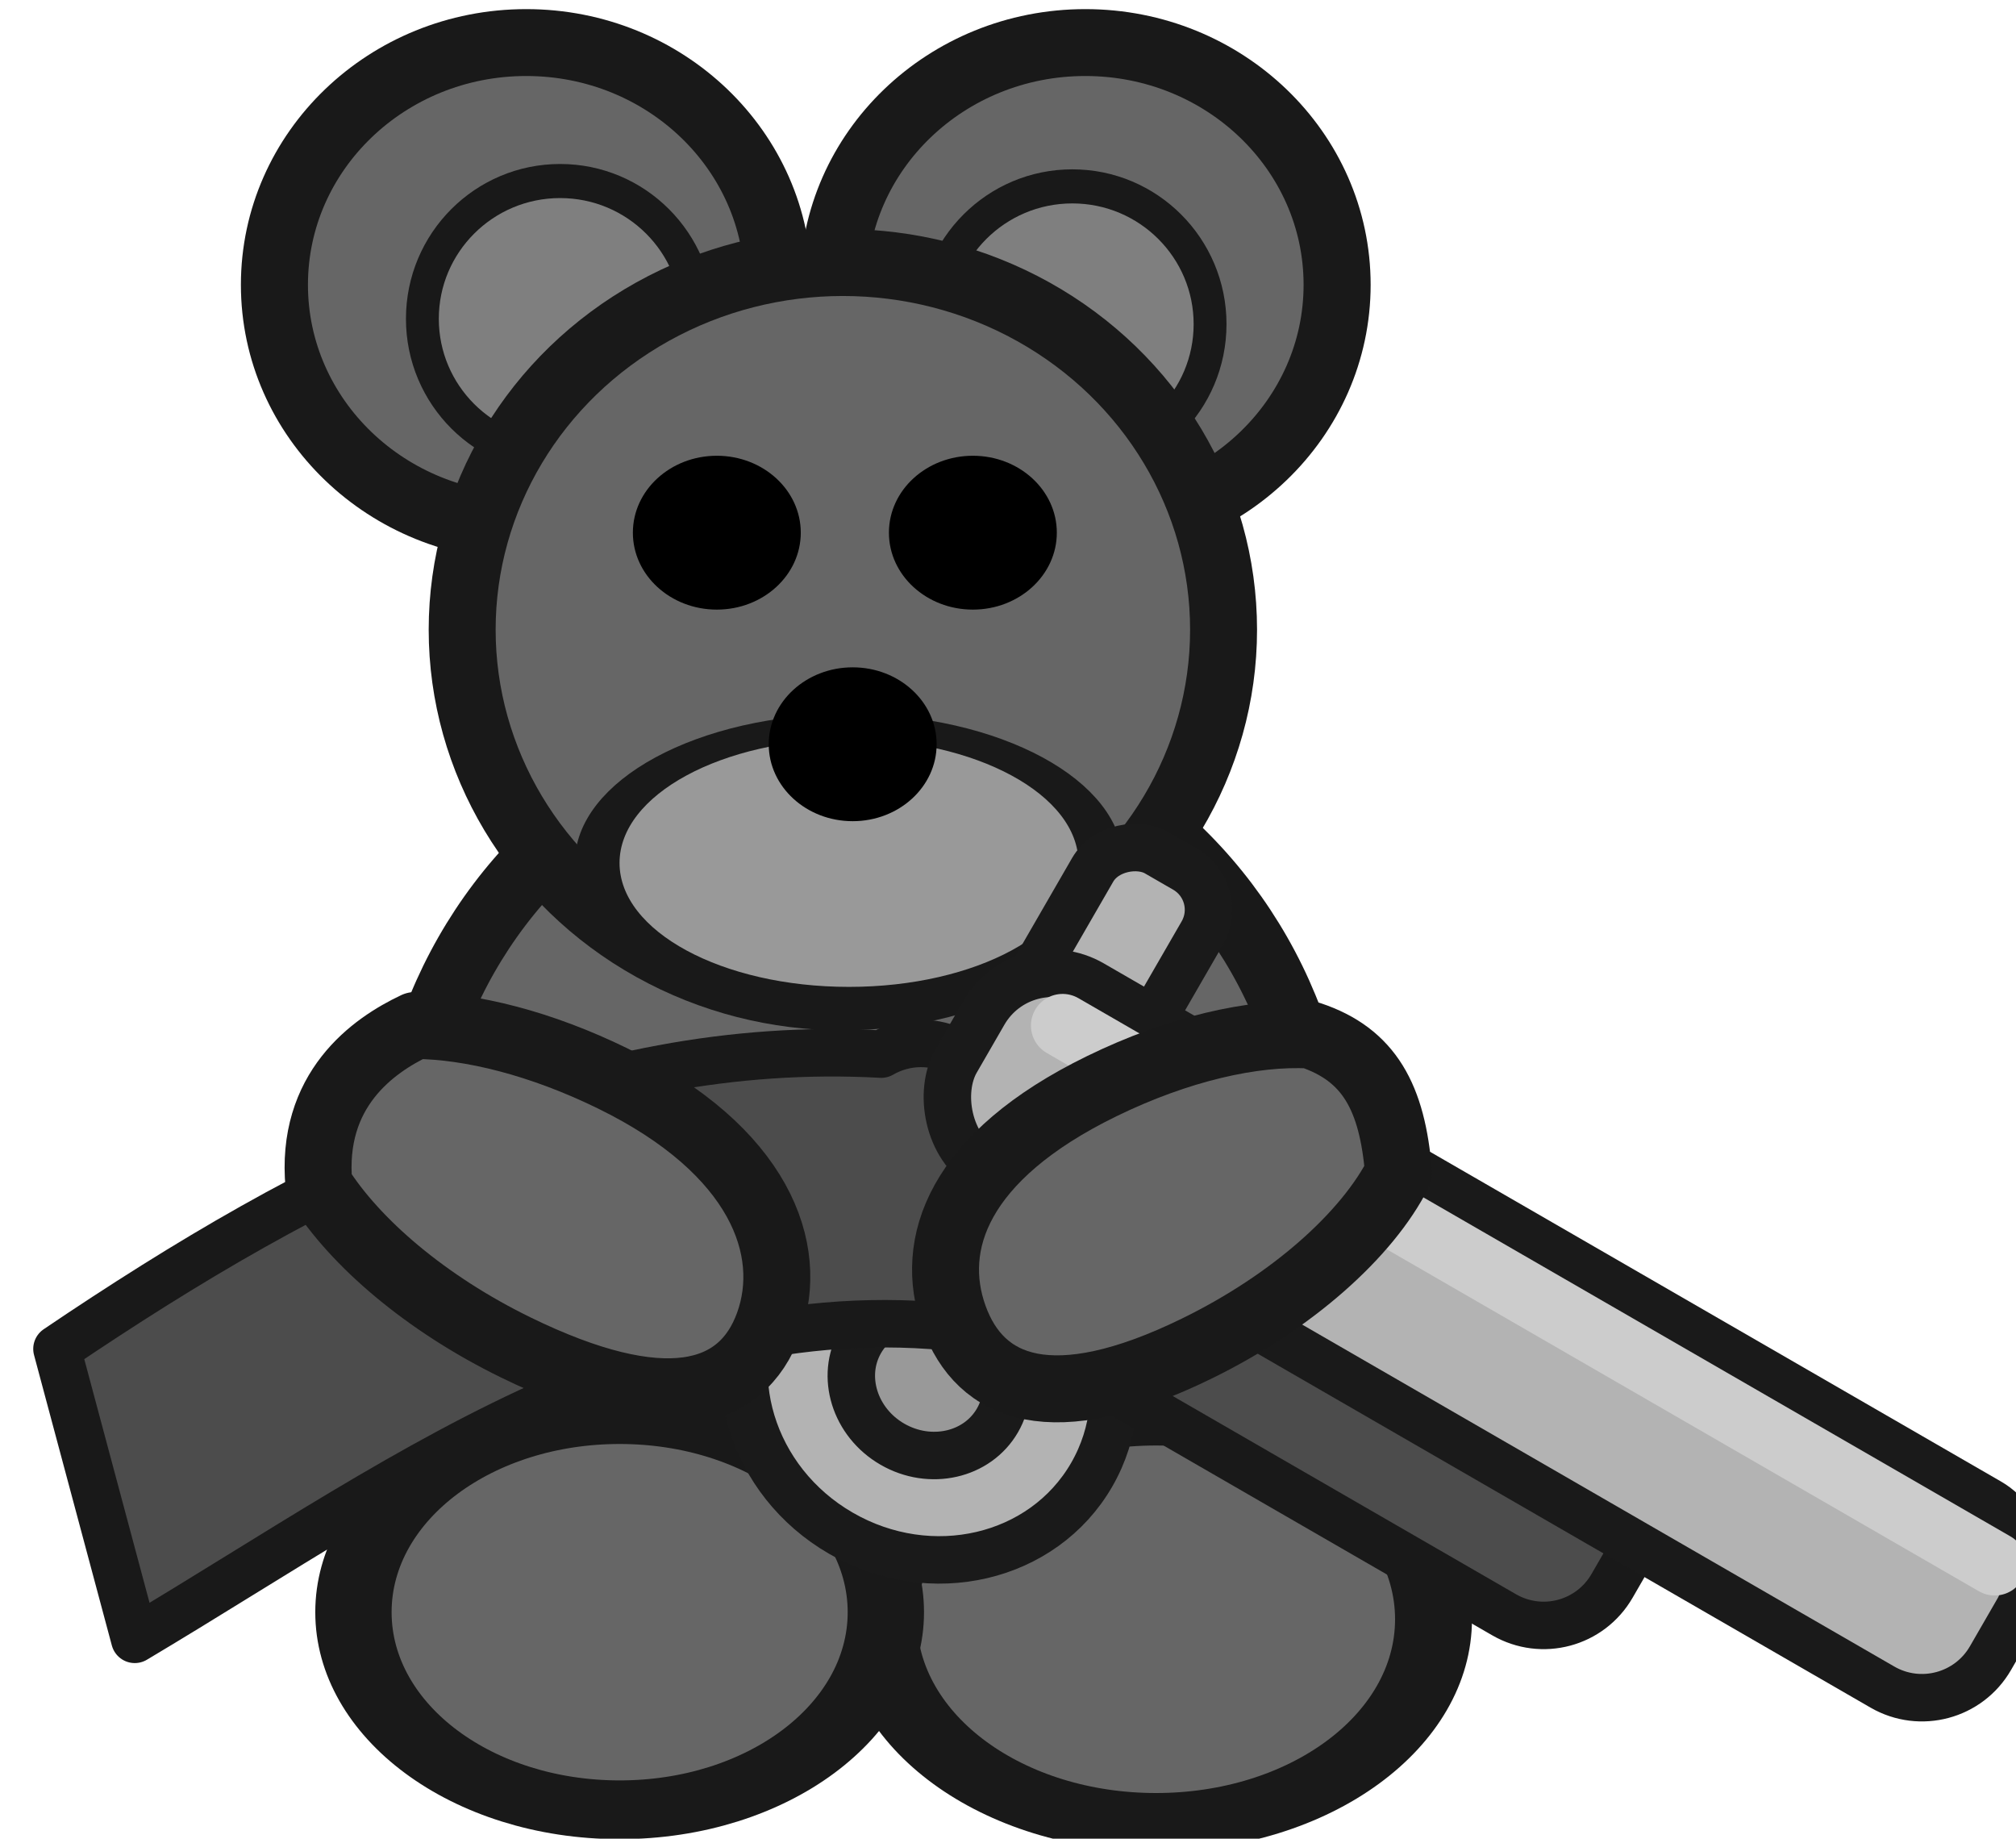 <svg xmlns="http://www.w3.org/2000/svg" xmlns:svg="http://www.w3.org/2000/svg" id="svg1611" width="63.821" height="58.194" version="1.1" viewBox="0 0 16.886 15.397"><g id="layer1" transform="translate(-101.926,-137.355)"><g id="g44794" transform="matrix(0.265,0,0,0.265,-75.109,90.478)" style="display:inline;opacity:1"><ellipse id="path15994" cx="34.5" cy="125.25" rx="7" ry="6.75" transform="matrix(2.067,0,0,2.169,624.016,-57.279)" style="fill:#666;fill-opacity:1;fill-rule:nonzero;stroke:#191919;stroke-width:.999;stroke-linecap:round;stroke-linejoin:round;stroke-miterlimit:4;stroke-dasharray:none;stroke-dashoffset:0;stroke-opacity:1;opacity:1"/><ellipse id="path16006" cx="34.5" cy="125.25" rx="7" ry="6.75" transform="matrix(1.137,0,0,1.134,663.134,43.86)" style="fill:#666;fill-opacity:1;fill-rule:nonzero;stroke:#191919;stroke-width:1.864;stroke-linecap:round;stroke-linejoin:round;stroke-miterlimit:4;stroke-dasharray:none;stroke-dashoffset:0;stroke-opacity:1;opacity:1"/><ellipse style="fill:#7f7f7f;fill-opacity:1;fill-rule:nonzero;stroke:#191919;stroke-width:1.67;stroke-linecap:round;stroke-linejoin:round;stroke-miterlimit:4;stroke-dasharray:none;stroke-dashoffset:0;stroke-opacity:1;opacity:1" id="path16044" cx="34.5" cy="125.25" rx="7" ry="6.75" transform="matrix(-0.622,0,0,0.645,723.409,106.351)"/><ellipse style="fill:#666;fill-opacity:1;fill-rule:nonzero;stroke:#191919;stroke-width:1.864;stroke-linecap:round;stroke-linejoin:round;stroke-miterlimit:4;stroke-dasharray:none;stroke-dashoffset:0;stroke-opacity:1;opacity:1" id="path16004" cx="34.5" cy="125.25" rx="7" ry="6.75" transform="matrix(1.137,0,0,1.134,645.463,43.86)"/><ellipse id="path16042" cx="34.5" cy="125.25" rx="7" ry="6.75" transform="matrix(0.622,0,0,0.645,664.302,106.182)" style="fill:#7f7f7f;fill-opacity:1;fill-rule:nonzero;stroke:#191919;stroke-width:1.67;stroke-linecap:round;stroke-linejoin:round;stroke-miterlimit:4;stroke-dasharray:none;stroke-dashoffset:0;stroke-opacity:1;opacity:1"/><ellipse style="fill:#666;fill-opacity:1;fill-rule:nonzero;stroke:#191919;stroke-width:1.231;stroke-linecap:round;stroke-linejoin:round;stroke-miterlimit:4;stroke-dasharray:none;stroke-dashoffset:0;stroke-opacity:1;opacity:1" id="path15992" cx="34.5" cy="125.25" rx="7" ry="6.75" transform="matrix(1.719,0,0,1.719,635.392,-18.512)"/><ellipse id="path16194" cx="34.5" cy="125.25" rx="7" ry="6.75" transform="matrix(1.137,0,0,0.828,656.303,115.763)" style="fill:#999;fill-opacity:1;fill-rule:nonzero;stroke:#191919;stroke-width:1.091;stroke-linecap:round;stroke-linejoin:round;stroke-miterlimit:4;stroke-dasharray:none;stroke-dashoffset:0;stroke-opacity:1;opacity:1"/><ellipse style="fill:#666;fill-opacity:1;fill-rule:nonzero;stroke:#191919;stroke-width:1.94;stroke-linecap:round;stroke-linejoin:round;stroke-miterlimit:4;stroke-dasharray:none;stroke-dashoffset:0;stroke-opacity:1;opacity:1" id="path15998" cx="34.5" cy="125.25" rx="7" ry="6.75" transform="matrix(1.253,0,0,0.95,661.367,109.076)"/><ellipse id="path15996" cx="34.5" cy="125.25" rx="7" ry="6.75" transform="matrix(1.202,0,0,0.925,646.173,111.984)" style="fill:#666;fill-opacity:1;fill-rule:nonzero;stroke:#191919;stroke-width:2.007;stroke-linecap:round;stroke-linejoin:round;stroke-miterlimit:4;stroke-dasharray:none;stroke-dashoffset:0;stroke-opacity:1;opacity:1"/><ellipse style="fill:#000;fill-opacity:1;fill-rule:nonzero;stroke:none;opacity:1" id="path16008" cx="32.173" cy="125.461" rx="1.061" ry=".972" transform="matrix(2.501,0,0,2.501,610.249,-120.051)"/><ellipse id="path16010" cx="32.173" cy="125.461" rx="1.061" ry=".972" transform="matrix(2.501,0,0,2.501,618.342,-120.051)" style="fill:#000;fill-opacity:1;fill-rule:nonzero;stroke:none;opacity:1"/><ellipse style="fill:#999;fill-opacity:1;fill-rule:nonzero;stroke:#191919;stroke-width:1.242;stroke-linecap:round;stroke-linejoin:round;stroke-miterlimit:4;stroke-dasharray:none;stroke-dashoffset:0;stroke-opacity:1;opacity:1" id="path16012" cx="34.5" cy="125.25" rx="7" ry="6.75" transform="matrix(1.137,0,0,0.639,655.665,124.129)"/><ellipse style="fill:#000;fill-opacity:1;fill-rule:nonzero;stroke:none;opacity:1" id="path16014" cx="32.173" cy="125.461" rx="1.061" ry=".972" transform="matrix(2.501,0,0,2.501,614.543,-113.365)"/><g style="display:inline;opacity:1" id="g44638" transform="rotate(30,459.016,644.935)"><g id="g44640" transform="translate(416.464)"><path style="fill:#b3b3b3;fill-opacity:1;stroke:#1a1a1a;stroke-width:1.5;stroke-linecap:round;stroke-linejoin:round;stroke-miterlimit:4;stroke-dasharray:none;stroke-dashoffset:0;stroke-opacity:1;opacity:1" id="path44642" d="m 36.812,152.625 c -3.279,0 -5.938,2.49 -5.938,5.562 0,3.072 2.658,5.562 5.938,5.562 3.279,0 5.938,-2.49 5.938,-5.562 0,-3.072 -2.658,-5.562 -5.938,-5.562 z m 0,3.25 c 1.378,0 2.5,1.035 2.5,2.312 0,1.277 -1.122,2.312 -2.5,2.312 -1.378,0 -2.5,-1.035 -2.5,-2.312 0,-1.277 1.122,-2.312 2.5,-2.312 z"/><path style="fill:#4c4c4c;fill-opacity:1;stroke:#191919;stroke-width:1.5;stroke-linecap:round;stroke-linejoin:round;stroke-miterlimit:4;stroke-dasharray:none;stroke-dashoffset:0;stroke-opacity:1;opacity:1" id="path44644" d="m 35.594,147.938 c -0.846,0.238 -1.646,0.514 -2.438,0.812 H 32.5 c -0.928,0 -1.725,0.503 -2.156,1.25 -8.469,4.286 -13.595,12.235 -17.906,21.094 l 6.719,6.719 C 24.178,168.843 28.251,158.929 38.812,155.5 H 56.25 c 1.385,0 2.5,-1.115 2.5,-2.5 v -1.75 c 0,-1.385 -1.115,-2.5 -2.5,-2.5 H 36.406 Z"/><rect id="rect44646" width="8.458" height="4" x="140.137" y="-37.219" ry="1.481" transform="rotate(90)" style="fill:#b3b3b3;fill-opacity:1;stroke:#1a1a1a;stroke-width:1.5;stroke-linecap:round;stroke-linejoin:round;stroke-miterlimit:4;stroke-dasharray:none;stroke-dashoffset:0;stroke-opacity:1;opacity:1"/><rect style="fill:#b3b3b3;fill-opacity:1;stroke:#1a1a1a;stroke-width:1.5;stroke-linecap:round;stroke-linejoin:round;stroke-miterlimit:4;stroke-dasharray:none;stroke-dashoffset:0;stroke-opacity:1;opacity:1" id="rect44648" width="37.75" height="6.75" x="32.5" y="144.75" ry="2.5"/></g><path id="path44660" d="m 451.32,146.353 h 34.021" style="fill:none;stroke:#ccc;stroke-width:2;stroke-linecap:round;stroke-linejoin:round;stroke-opacity:1;opacity:1"/></g><path style="fill:#666;fill-opacity:1;fill-rule:nonzero;stroke:#191919;stroke-width:2.116;stroke-linecap:round;stroke-linejoin:round;stroke-miterlimit:4;stroke-dashoffset:0;stroke-opacity:1;opacity:1" id="path16000" d="m 681.186,209.299 c 1.775,0.015 3.981,0.571 6.234,1.673 4.661,2.278 5.777,5.412 4.931,7.759 -0.847,2.347 -3.336,3.019 -7.996,0.741 -2.825,-1.381 -5.073,-3.303 -6.218,-5.125 -0.283,-3.018 1.717,-4.419 3.05,-5.048 z"/><path style="fill:#666;fill-opacity:1;fill-rule:nonzero;stroke:#191919;stroke-width:2.116;stroke-linecap:round;stroke-linejoin:round;stroke-miterlimit:4;stroke-dashoffset:0;stroke-opacity:1;opacity:1" id="path44780" d="m 709.471,209.601 c -1.808,-0.1 -4.171,0.437 -6.589,1.616 -4.551,2.22 -5.496,5.003 -4.671,7.295 0.824,2.292 3.106,3.225 7.657,1.005 3.051,-1.488 5.414,-3.623 6.393,-5.559 -0.193,-2.391 -0.93,-3.736 -2.789,-4.357 z"/></g></g></svg>
